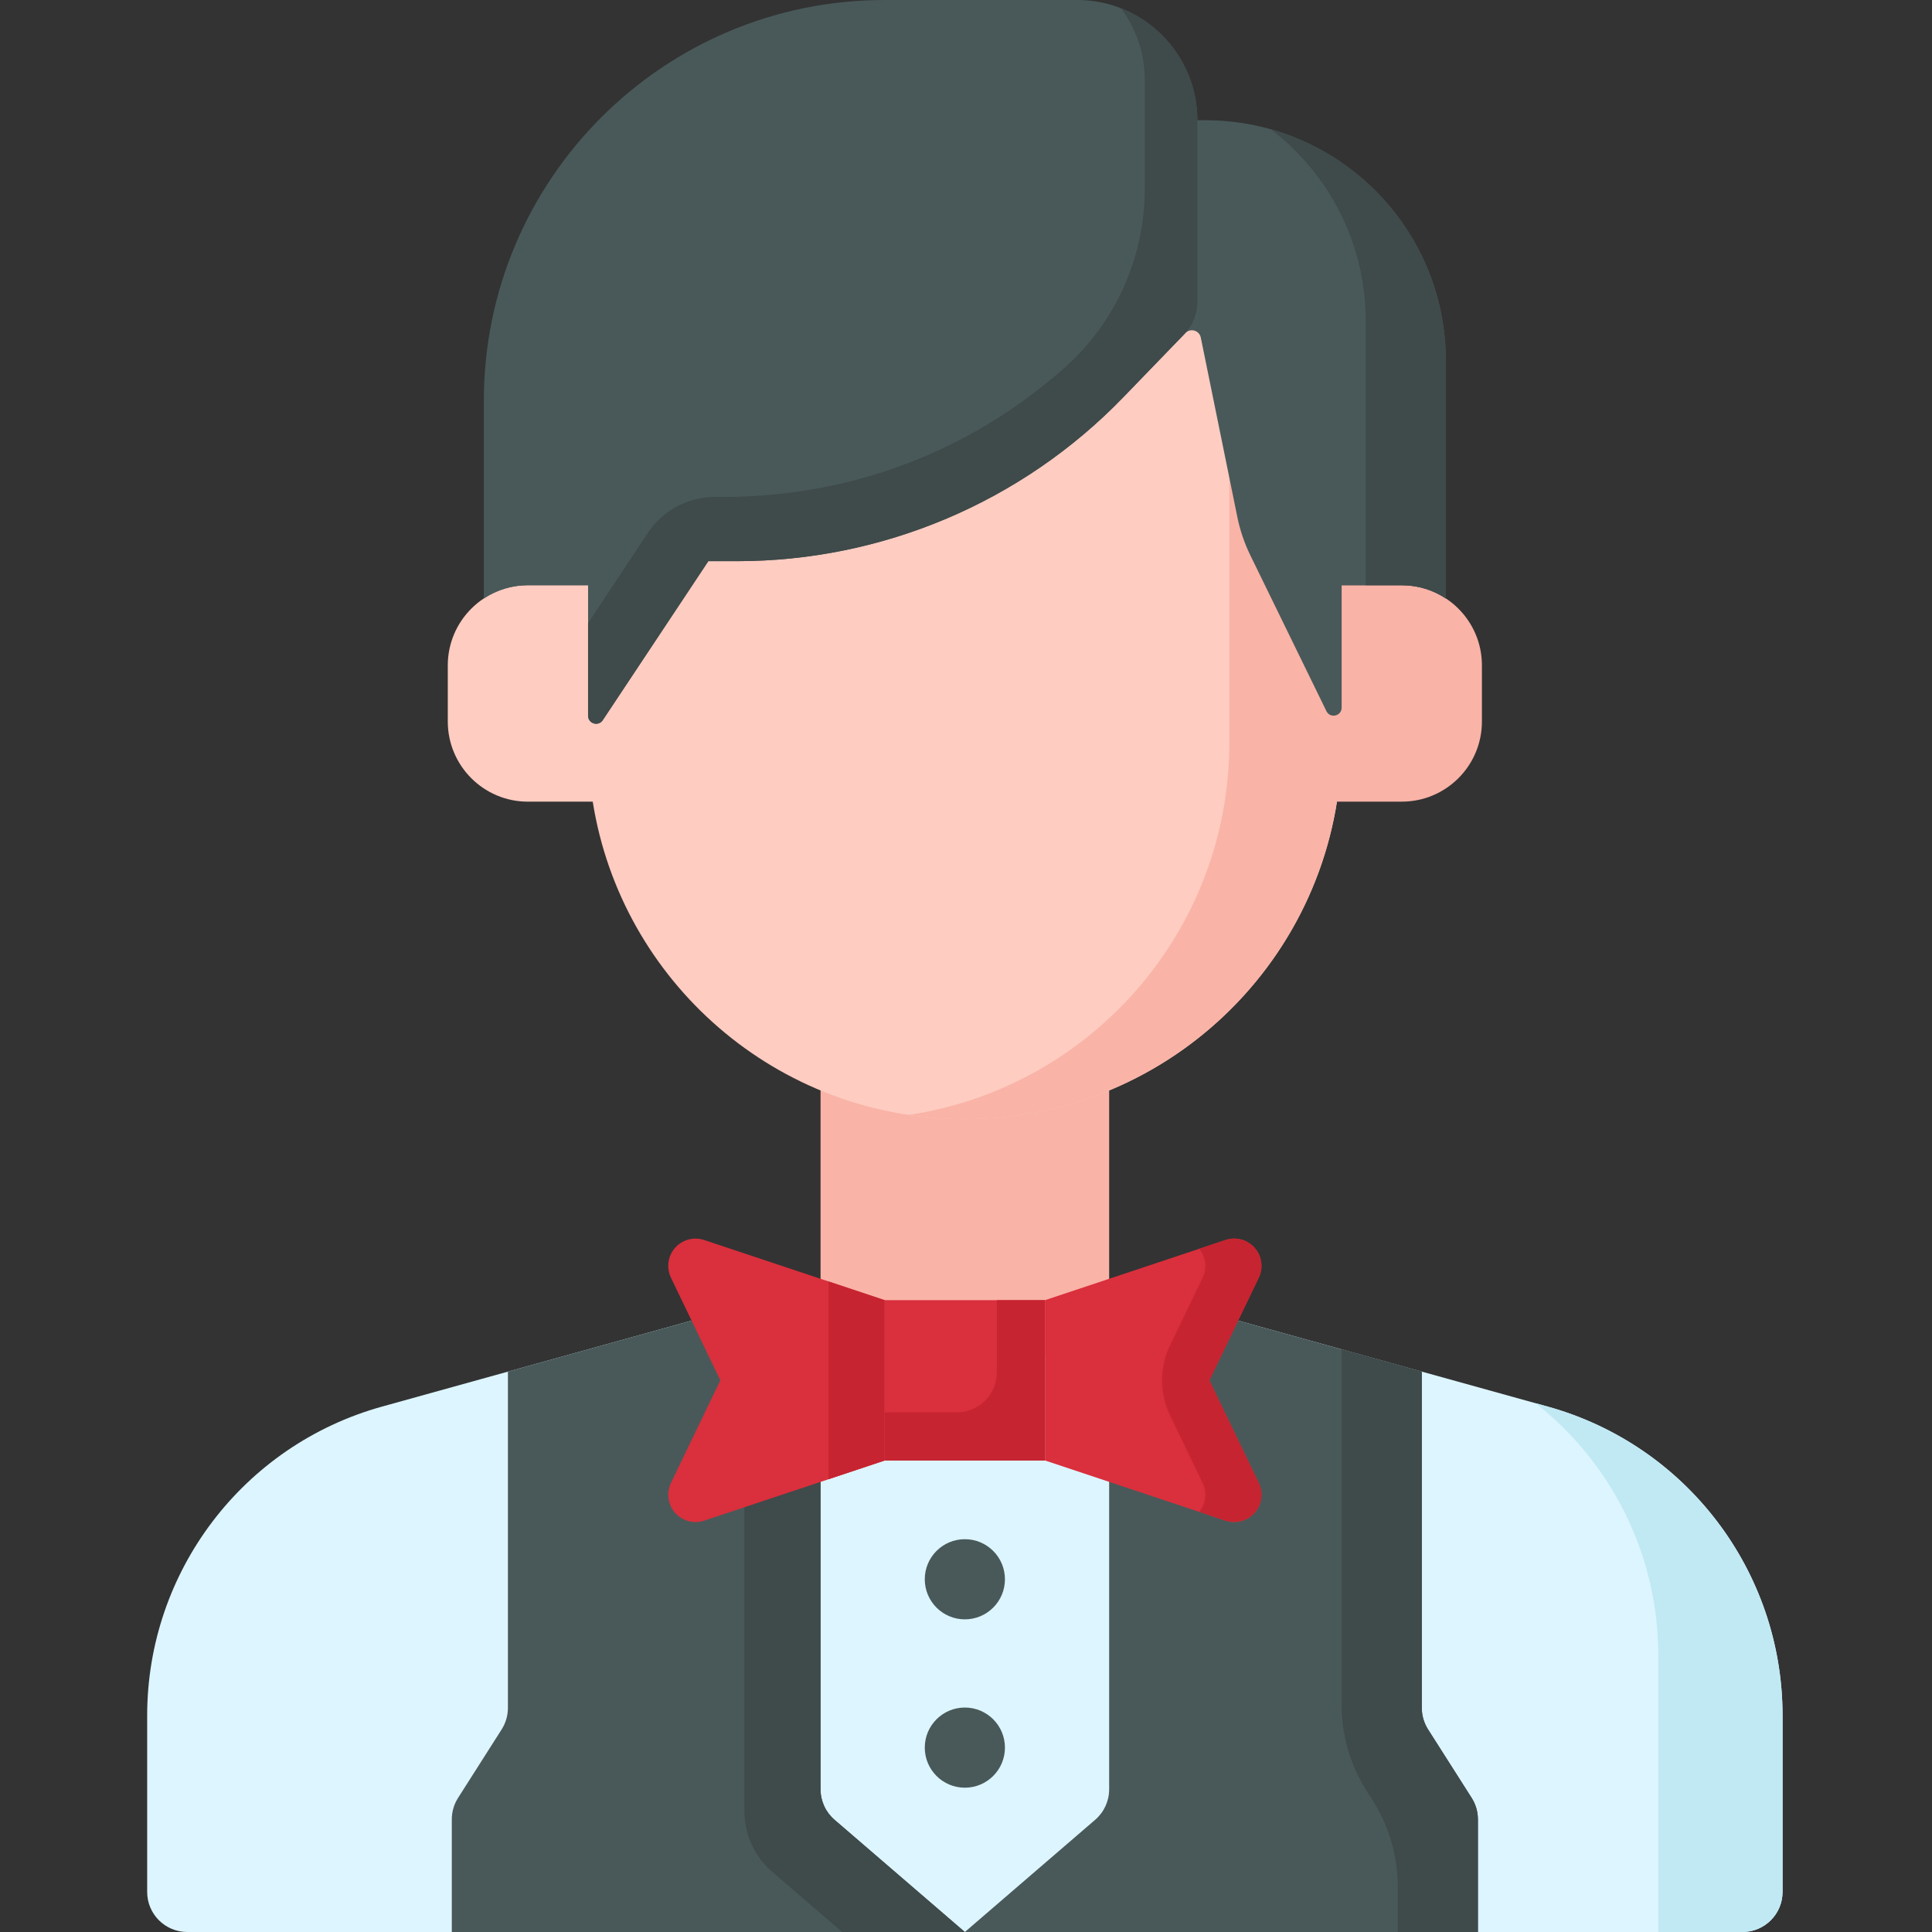 <svg viewBox="-39 0 512 512" 
    xmlns="http://www.w3.org/2000/svg">
    <rect x="-39" y="0" width="512" height="512" fill="#333333" stroke="none"/>
    <path d="m152.965 347.559-90.73 25.203c-36.781 10.215-62.234 43.703-62.234 81.879v46.738c0 5.867 4.758 10.621 10.621 10.621h412.152c5.867 0 10.621-4.758 10.621-10.621v-46.738c0-38.176-25.453-71.664-62.234-81.879l-90.73-25.203zm0 0" fill="#ddf5ff"/>
    <path d="m371.16 372.762-3.211-.895c20.062 15.758 32.516 40.148 32.516 66.84v73.293h22.309c5.867 0 10.621-4.758 10.621-10.621v-46.738c0-38.176-25.453-71.664-62.234-81.879zm0 0" fill="#c1e9f4"/>
    <path d="m337.793 452.609v-89.117l-57.363-15.934h-25.492v126.641c0 3.094-1.348 6.031-3.691 8.051l-34.551 29.75h135.969v-29.836c0-2.02-.574-4-1.66-5.703l-11.551-18.148c-1.086-1.707-1.66-3.684-1.66-5.703zm0 0" fill="#495959"/>
    <path d="m337.793 452.609v-89.117l-21.246-5.902v94.234c0 8.082 2.305 15.996 6.645 22.812l1.586 2.492c4.336 6.82 6.641 14.73 6.641 22.812v12.059h21.246v-29.836c0-2.02-.574-4-1.66-5.703l-11.551-18.148c-1.086-1.707-1.66-3.684-1.66-5.703zm0 0" fill="#3f4a4a"/>
    <path d="m95.602 452.609v-89.117l57.363-15.934h25.492v126.641c0 3.094 1.348 6.031 3.691 8.051l34.547 29.75h-135.965v-29.836c0-2.02.574-4 1.66-5.703l11.551-18.148c1.082-1.707 1.66-3.684 1.66-5.703zm0 0" fill="#495959"/>
    <path d="m158.273 347.559v132.391c0 6.188 2.695 12.066 7.383 16.102l18.523 15.949h32.516l-34.547-29.75c-2.344-2.02-3.691-4.957-3.691-8.051v-126.641zm0 0" fill="#3f4a4a"/>
    <path d="m254.938 359.035-38.242.207-38.238-.207v-87.957h76.48zm0 0" fill="#f9b3a7"/>
    <path d="m216.695 84.98h-99.848v70.105h-15.938c-11.73 0-21.242 9.512-21.242 21.246v14.871c0 11.734 9.512 21.246 21.242 21.246h17.172c7.547 47.672 48.82 84.121 98.613 84.121 55.148 0 99.852-44.707 99.852-99.852v-111.738zm0 0" fill="#feccc1"/>
    <path d="m332.48 155.086h-15.934v-70.105h-29.742v111.738c0 50.094-36.887 91.566-84.98 98.746 4.852.727 9.816 1.105 14.871 1.105 49.793 0 91.07-36.453 98.613-84.125h17.172c11.734 0 21.246-9.512 21.246-21.242v-14.871c0-11.734-9.512-21.246-21.246-21.246zm0 0" fill="#f9b3a7"/>
    <path d="m280.43 31.867h-2.121c0-17.602-14.27-31.867-31.867-31.867h-50.988c-58.668 0-106.227 47.559-106.227 106.223v52.375c3.355-2.215 7.367-3.512 11.688-3.512h15.934v34.59c0 2.105 2.73 2.93 3.895 1.176l27.973-42.137h7.605c38.586 0 75.523-15.668 102.34-43.414l16.477-17.043c1.344-1.391 3.695-.703 4.082 1.191l9.691 47.586c.719 3.523 1.879 6.938 3.457 10.164l20.148 41.262c.988 2.023 4.031 1.316 4.031-.934v-32.438h15.934c4.32 0 8.332 1.297 11.684 3.508v-62.996c0-35.199-28.531-63.734-63.734-63.734zm0 0" fill="#495959"/>
    <path d="m258.082 2.203c3.965 5.312 6.312 11.902 6.312 19.039v28.68c0 18.137-7.672 35.469-21.242 47.508-18.129 16.086-48.168 34.289-91.254 34.289h-1.504c-7.125 0-13.777 3.57-17.711 9.512l-15.836 23.91v24.539c0 2.102 2.73 2.926 3.891 1.172l27.977-42.137h7.605c38.586 0 75.52-15.668 102.34-43.41l16.207-16.77c2.207-2.281 3.441-5.332 3.441-8.504v-48.164c0-13.488-8.387-25.012-20.227-29.664zm0 0" fill="#3f4a4a"/>
    <path d="m322.922 155.086h9.559c4.32 0 8.332 1.297 11.684 3.512v-62.996c0-29.176-19.609-53.754-46.367-61.32 15.266 11.645 25.125 30.016 25.125 50.699zm0 0" fill="#3f4a4a"/>
    <path d="m237.941 387.047 47.844 15.945c4.684 1.562 9.52-1.926 9.52-6.859 0-1.086-.246-2.16-.719-3.137l-13.094-27.195 13.094-27.191c.473-.98.719-2.051.719-3.137 0-4.938-4.836-8.422-9.52-6.863l-47.844 15.949zm0 0" fill="#da2f3c"/>
    <path d="m195.453 387.047-47.844 15.945c-4.684 1.562-9.52-1.926-9.52-6.859 0-1.086.246-2.16.719-3.137l13.09-27.195-13.09-27.191c-.473-.98-.719-2.051-.719-3.137 0-4.938 4.836-8.422 9.52-6.863l47.844 15.949zm0 0" fill="#da2f3c"/>
    <path d="m281.492 365.801 13.078-27.16c.301-.625.535-1.293.641-1.98.852-5.547-4.375-9.734-9.426-8.051l-6.965 2.32c1.246 1.535 1.898 3.594 1.492 5.895-.109.621-.324 1.219-.594 1.785l-8.656 17.977c-2.805 5.824-2.805 12.605 0 18.434l8.656 17.977c.27.566.484 1.164.594 1.781.406 2.301-.246 4.359-1.492 5.895l6.684 2.227c3.785 1.262 8.059-.586 9.387-4.348.652-1.855.52-3.848-.301-5.555zm0 0" fill="#c62430"/>
    <path d="m180.582 339.598v52.406l14.871-4.957v-42.492zm0 0" fill="#c62430"/>
    <path d="m195.453 344.555h42.488v42.492h-42.488zm0 0" fill="#da2f3c"/>
    <path d="m225.195 344.555v19.121c0 5.867-4.758 10.621-10.621 10.621h-19.121v12.75h42.488v-42.492zm0 0" fill="#c62430"/>
    <g fill="#495959">
        <path d="m227.32 418.523c0 5.867-4.758 10.621-10.625 10.621-5.863 0-10.621-4.754-10.621-10.621 0-5.867 4.758-10.621 10.621-10.621 5.867 0 10.625 4.754 10.625 10.621zm0 0"/>
        <path d="m227.32 463.137c0 5.867-4.758 10.621-10.625 10.621-5.863 0-10.621-4.754-10.621-10.621 0-5.867 4.758-10.621 10.621-10.621 5.867 0 10.625 4.754 10.625 10.621zm0 0"/>
    </g>
</svg>